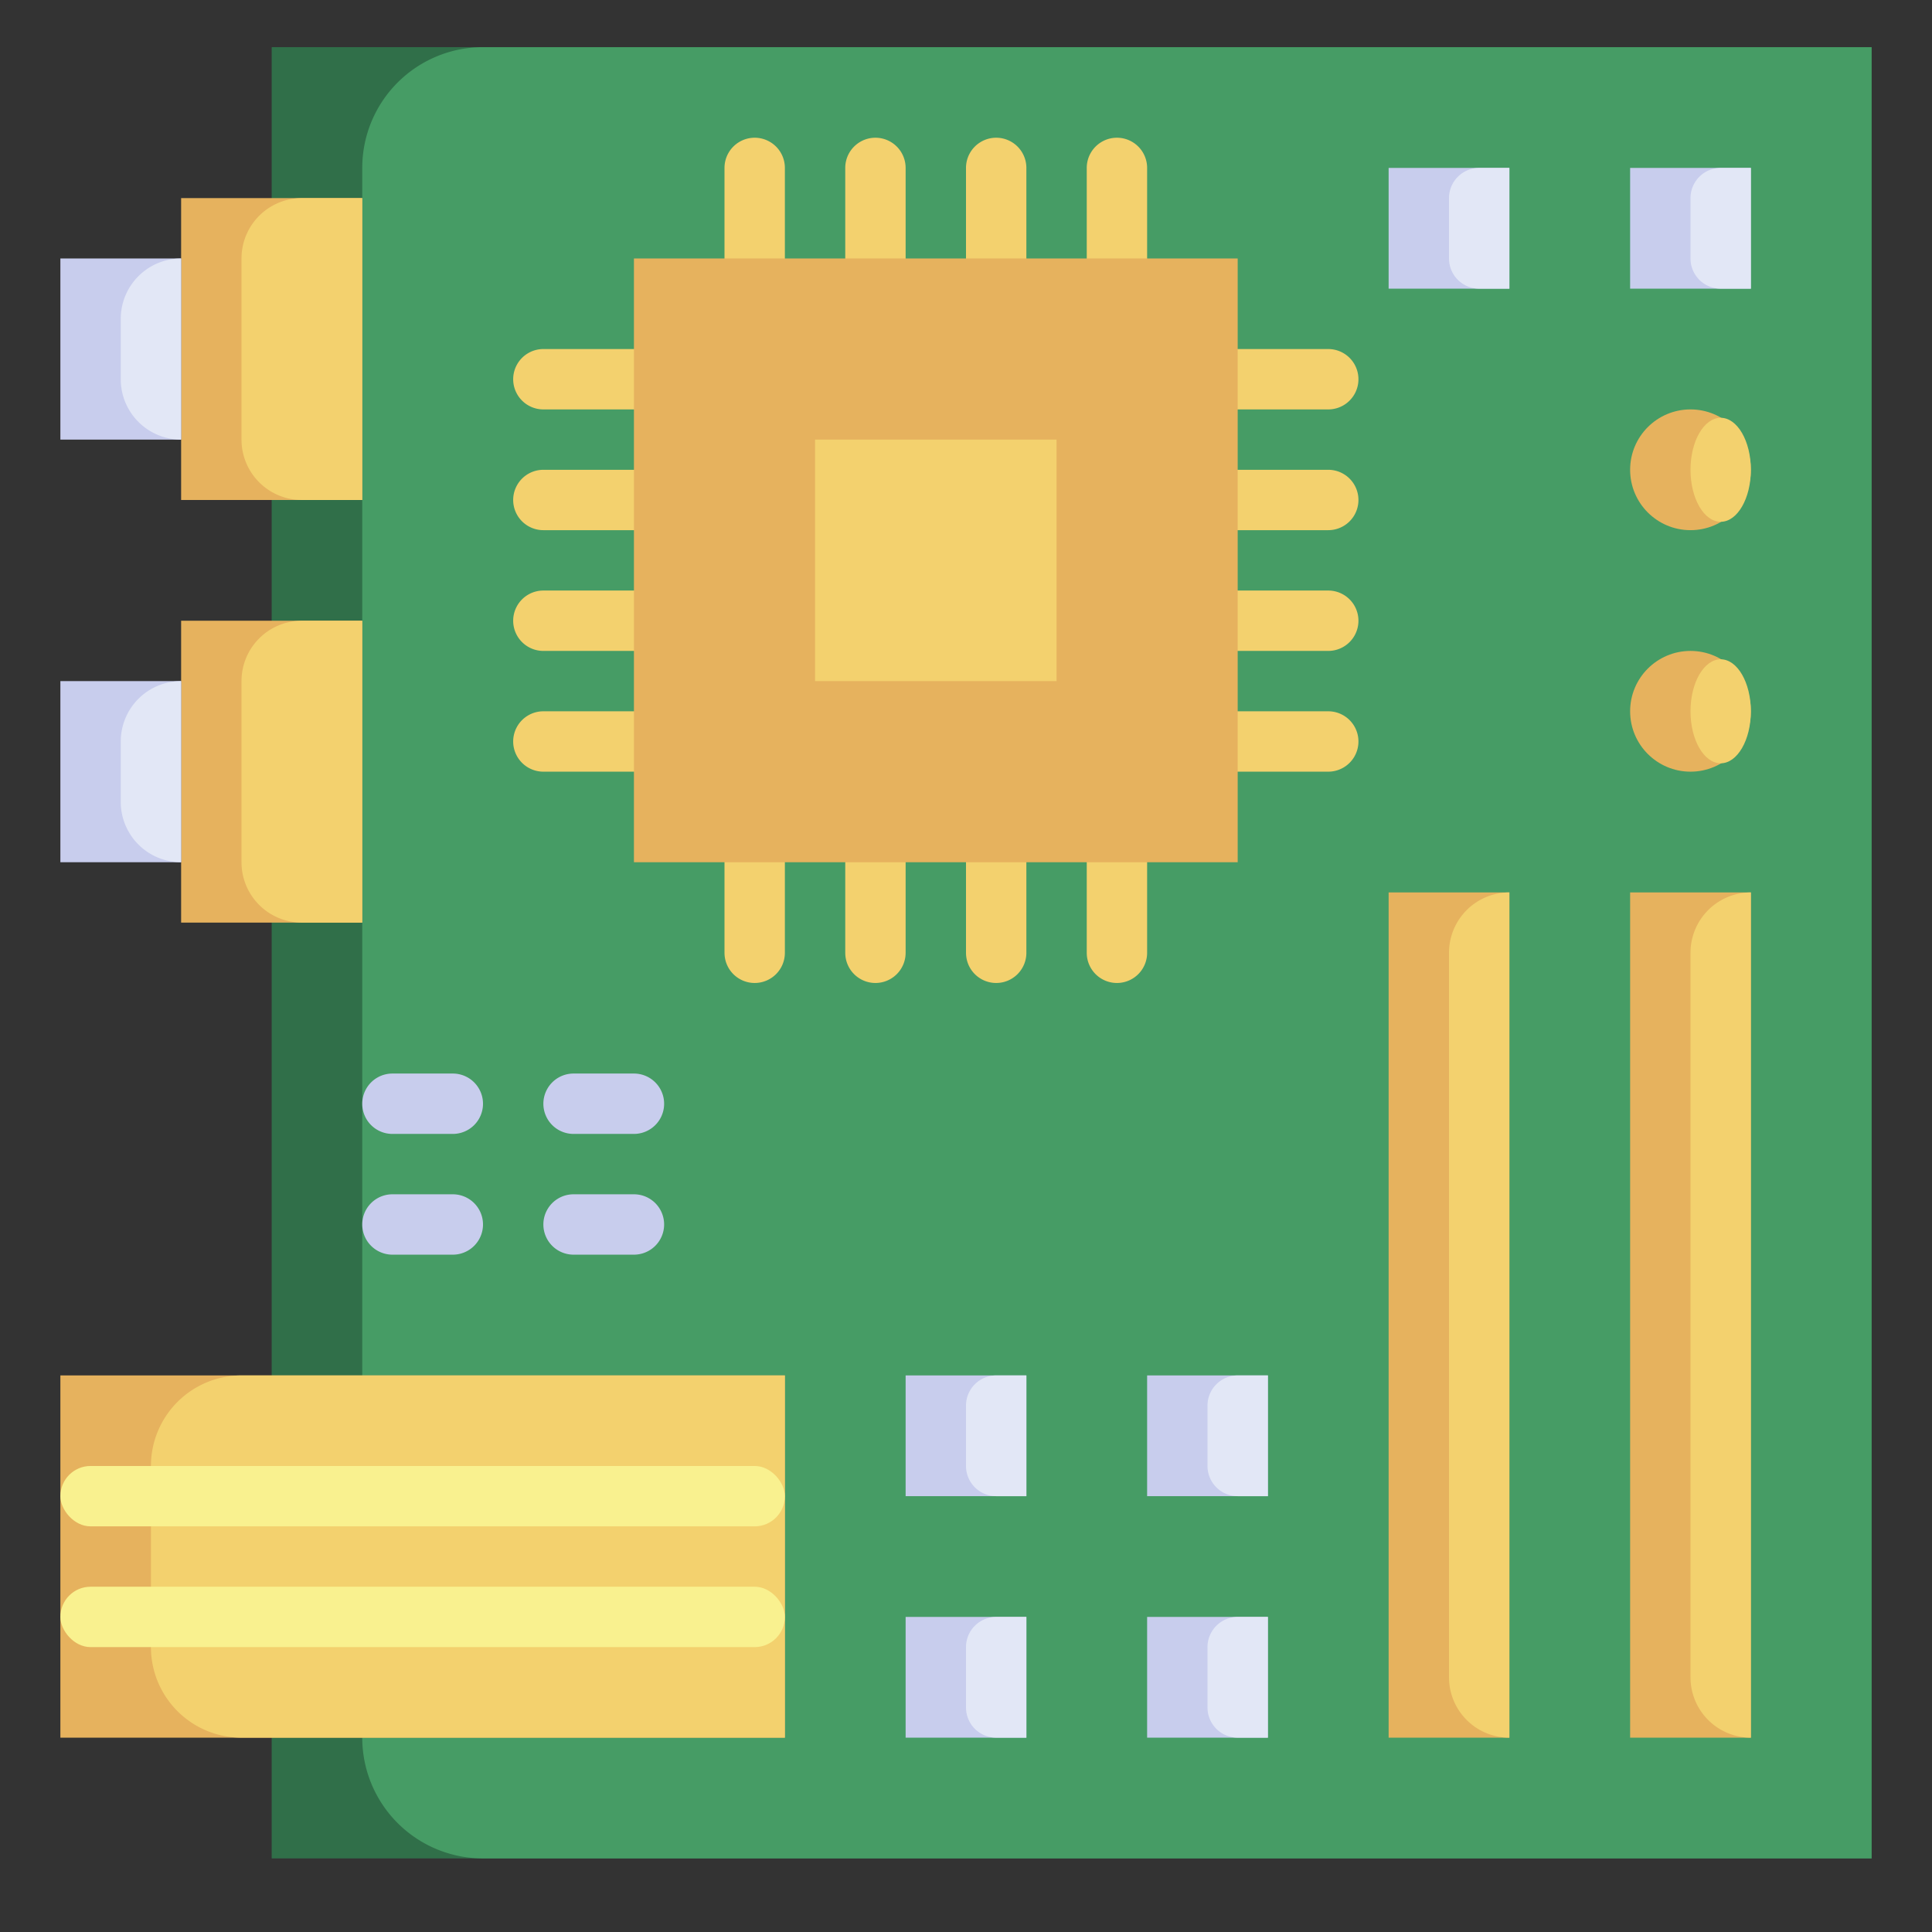 <svg height="512" viewBox="0 0 512 512" width="512" xmlns="http://www.w3.org/2000/svg"><rect x="0" y="0" width="512" height="512" fill="#333333" stroke="none"/><g id="Layer_24" data-name="Layer 24"><path d="m72 12.5h424v480h-424z" fill="#306f49"/><path d="m128 12.5a32 32 0 0 0 -32 32v416a32 32 0 0 0 32 32h368v-480z" fill="#469c65"/><path d="m16 364.5h192v96h-192z" fill="#e6b25e"/><path d="m64 364.5a24 24 0 0 0 -24 24v48a24 24 0 0 0 24 24h144v-96z" fill="#f3d16e"/><path d="m48 52.5h48v80h-48z" fill="#e6b25e"/><path d="m80 52.5a16 16 0 0 0 -16 16v48a16 16 0 0 0 16 16h16v-80z" fill="#f3d16e"/><path d="m16 68.5h32v48h-32z" fill="#c8cded"/><path d="m32 84.5v16a16 16 0 0 0 16 16v-48a16 16 0 0 0 -16 16z" fill="#e2e7f6"/><rect fill="#f9f18f" height="16" rx="8" width="192" x="16" y="388.5"/><rect fill="#f9f18f" height="16" rx="8" width="192" x="16" y="420.5"/><g fill="#f3d16e"><path d="m200 76.5a8 8 0 0 1 -8-8v-24a8 8 0 0 1 16 0v24a8 8 0 0 1 -8 8z"/><path d="m232 76.5a8 8 0 0 1 -8-8v-24a8 8 0 0 1 16 0v24a8 8 0 0 1 -8 8z"/><path d="m264 76.5a8 8 0 0 1 -8-8v-24a8 8 0 0 1 16 0v24a8 8 0 0 1 -8 8z"/><path d="m296 76.5a8 8 0 0 1 -8-8v-24a8 8 0 0 1 16 0v24a8 8 0 0 1 -8 8z"/><path d="m200 260.5a8 8 0 0 1 -8-8v-24a8 8 0 0 1 16 0v24a8 8 0 0 1 -8 8z"/><path d="m232 260.5a8 8 0 0 1 -8-8v-24a8 8 0 0 1 16 0v24a8 8 0 0 1 -8 8z"/><path d="m264 260.5a8 8 0 0 1 -8-8v-24a8 8 0 0 1 16 0v24a8 8 0 0 1 -8 8z"/><path d="m296 260.5a8 8 0 0 1 -8-8v-24a8 8 0 0 1 16 0v24a8 8 0 0 1 -8 8z"/><path d="m168 204.5h-24a8 8 0 0 1 0-16h24a8 8 0 0 1 0 16z"/><path d="m168 172.5h-24a8 8 0 0 1 0-16h24a8 8 0 0 1 0 16z"/><path d="m168 140.5h-24a8 8 0 0 1 0-16h24a8 8 0 0 1 0 16z"/><path d="m168 108.5h-24a8 8 0 0 1 0-16h24a8 8 0 0 1 0 16z"/><path d="m352 204.5h-24a8 8 0 0 1 0-16h24a8 8 0 0 1 0 16z"/><path d="m352 172.5h-24a8 8 0 0 1 0-16h24a8 8 0 0 1 0 16z"/><path d="m352 140.5h-24a8 8 0 0 1 0-16h24a8 8 0 0 1 0 16z"/><path d="m352 108.5h-24a8 8 0 0 1 0-16h24a8 8 0 0 1 0 16z"/></g><path d="m368 236.5h32v224h-32z" fill="#e6b25e"/><path d="m384 252.5v192a16 16 0 0 0 16 16v-224a16 16 0 0 0 -16 16z" fill="#f3d16e"/><path d="m432 236.5h32v224h-32z" fill="#e6b25e"/><path d="m448 252.5v192a16 16 0 0 0 16 16v-224a16 16 0 0 0 -16 16z" fill="#f3d16e"/><circle cx="448" cy="124.5" fill="#e6b25e" r="16"/><ellipse cx="456" cy="124.5" fill="#f3d16e" rx="8" ry="13.781"/><circle cx="448" cy="188.5" fill="#e6b25e" r="16"/><ellipse cx="456" cy="188.5" fill="#f3d16e" rx="8" ry="13.781"/><path d="m120 332.5h-16a8 8 0 0 1 0-16h16a8 8 0 0 1 0 16z" fill="#c8cded"/><path d="m120 300.5h-16a8 8 0 0 1 0-16h16a8 8 0 0 1 0 16z" fill="#c8cded"/><path d="m168 300.5h-16a8 8 0 0 1 0-16h16a8 8 0 0 1 0 16z" fill="#c8cded"/><path d="m168 332.5h-16a8 8 0 0 1 0-16h16a8 8 0 0 1 0 16z" fill="#c8cded"/><path d="m240 364.5h32v32h-32z" fill="#c8cded"/><path d="m264 364.5a8 8 0 0 0 -8 8v16a8 8 0 0 0 8 8h8v-32z" fill="#e2e7f6"/><path d="m304 428.5h32v32h-32z" fill="#c8cded"/><path d="m328 428.5a8 8 0 0 0 -8 8v16a8 8 0 0 0 8 8h8v-32z" fill="#e2e7f6"/><path d="m304 364.5h32v32h-32z" fill="#c8cded"/><path d="m328 364.5a8 8 0 0 0 -8 8v16a8 8 0 0 0 8 8h8v-32z" fill="#e2e7f6"/><path d="m48 164.5h48v80h-48z" fill="#e6b25e"/><path d="m80 164.5a16 16 0 0 0 -16 16v48a16 16 0 0 0 16 16h16v-80z" fill="#f3d16e"/><path d="m16 180.5h32v48h-32z" fill="#c8cded"/><path d="m32 196.5v16a16 16 0 0 0 16 16v-48a16 16 0 0 0 -16 16z" fill="#e2e7f6"/><path d="m240 428.5h32v32h-32z" fill="#c8cded"/><path d="m264 428.5a8 8 0 0 0 -8 8v16a8 8 0 0 0 8 8h8v-32z" fill="#e2e7f6"/><path d="m168 68.5h160v160h-160z" fill="#e6b25e"/><path d="m216 116.5h64v64h-64z" fill="#f3d16e"/><path d="m368 44.5h32v32h-32z" fill="#c8cded"/><path d="m392 44.5a8 8 0 0 0 -8 8v16a8 8 0 0 0 8 8h8v-32z" fill="#e2e7f6"/><path d="m432 44.5h32v32h-32z" fill="#c8cded"/><path d="m456 44.5a8 8 0 0 0 -8 8v16a8 8 0 0 0 8 8h8v-32z" fill="#e2e7f6"/></g></svg>